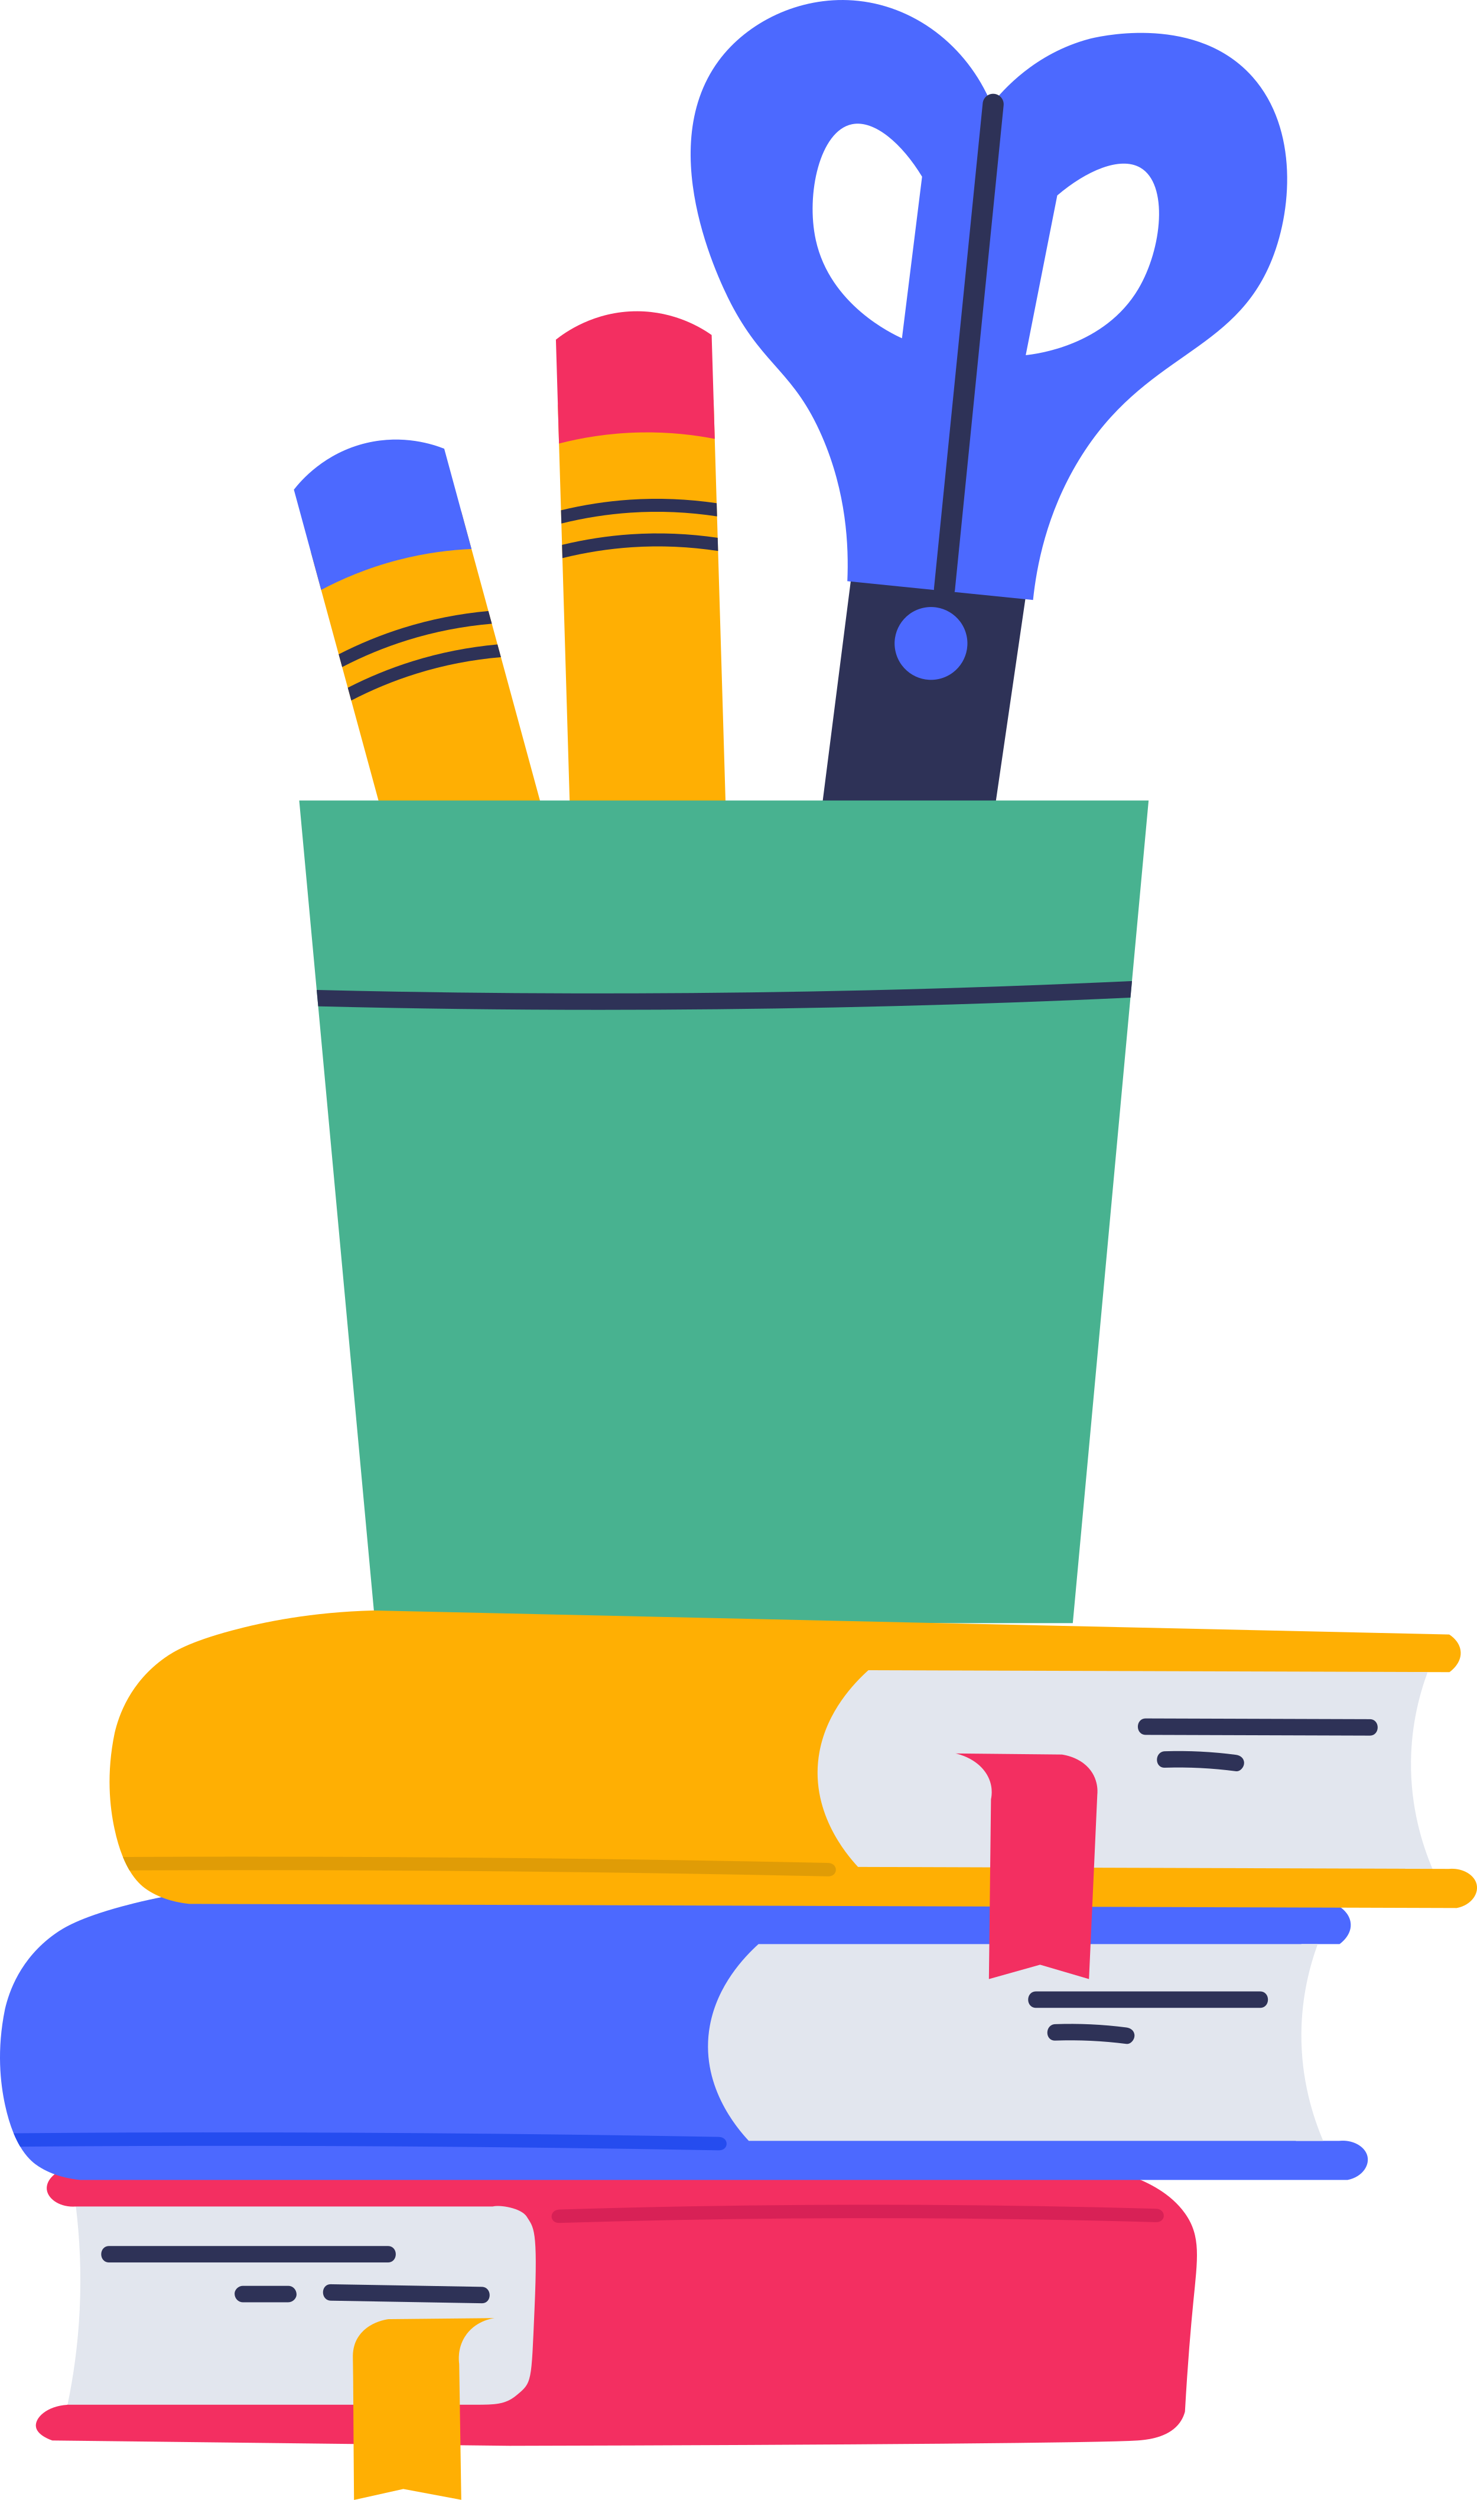 <svg id="_Слой_2" xmlns="http://www.w3.org/2000/svg" width="638.31" height="1080" viewBox="0 0 638.31 1080"><g id="Education01_362613376"><g id="Education01_362613376-2"><g><g><path d="M134.37 238.6l70.75 259.86c16.9 23.87 33.8 47.74 50.7 71.61 3 4.24 9.67 2.3 9.93-2.89 1.45-28.8 2.89-57.6 4.34-86.41L199.34 220.91l-64.97 17.69z" fill="#ffaf03"/><path d="M205.13 498.46c16.9 23.87 33.8 47.74 50.7 71.61 3 4.24 9.67 2.3 9.93-2.89 1.45-28.8 2.89-57.6 4.34-86.41-.26-.32-4.54-5.52-10.99-4.76-5.28.62-9.71 4.95-10.67 10.66-1.56-8.65-10.17-13.26-16.56-11-5.37 1.9-9.05 8.6-7.39 15.58-1.87-5.86-7.38-9.21-11.97-8.37-5.58 1.01-10.09 8.25-7.39 15.58z" fill="#ffe9ad"/><path d="M138.8 254.84c8.4-4.45 19.59-9.39 33.31-12.94 12.09-3.13 22.92-4.36 31.66-4.74-3.93-14.44-7.86-28.87-11.79-43.31-4.68-1.85-17.64-6.26-33.63-2.48-18.2 4.31-28.42 16.42-31.34 20.16 3.93 14.44 7.86 28.87 11.79 43.31z" fill="#4c69ff"/><path d="M265.75 567.18c.25-4.92.49-9.84.74-14.76-3.46-.24-7.01.05-10.54 1.02-3.29.9-6.31 2.29-9.03 4.06 2.97 4.19 5.93 8.38 8.9 12.57 3 4.24 9.67 2.3 9.93-2.89z" fill="#2e3257"/><path d="M175.9 276.62c11.97-3.74 24.23-6.1 36.66-7.16l-1.5-5.5c-12.48 1.14-24.8 3.54-36.83 7.3-9.59 3-18.9 6.82-27.85 11.4l1.5 5.52c8.99-4.67 18.36-8.54 28.03-11.56z" fill="#2e3257"/><path d="M179.83 291.06c11.97-3.74 24.23-6.1 36.66-7.16l-1.5-5.5c-12.48 1.14-24.8 3.54-36.83 7.3-9.59 3-18.9 6.82-27.85 11.4l1.5 5.52c8.99-4.67 18.36-8.54 28.03-11.56z" fill="#2e3257"/></g><g><path d="M241.08 174.78l8.02 269.2c10.85 27.16 21.7 54.32 32.55 81.48 1.93 4.82 8.86 4.5 10.33-.49 8.14-27.67 16.28-55.33 24.42-83l-8.02-269.2-67.3 2z" fill="#ffaf03"/><path d="M249.1 443.99c10.85 27.16 21.7 54.32 32.55 81.48 1.93 4.82 8.86 4.5 10.33-.48 8.14-27.67 16.28-55.33 24.42-83-.18-.38-3.12-6.42-9.57-7.2-5.27-.63-10.6 2.54-12.86 7.87.5-8.77-6.79-15.27-13.53-14.57-5.66.59-10.81 6.25-10.83 13.42-.45-6.14-5.02-10.68-9.68-10.94-5.66-.32-11.74 5.66-10.83 13.42z" fill="#ffe9ad"/><path d="M241.59 191.61c9.2-2.37 21.24-4.55 35.41-4.8 12.49-.22 23.31 1.12 31.89 2.79-.45-14.96-.89-29.91-1.34-44.87-4.11-2.89-15.68-10.21-32.12-10.27-18.7-.06-31.47 9.32-35.19 12.27.45 14.96.89 29.91 1.34 44.87z" fill="#f32f61"/><path d="M291.98 524.98c1.39-4.73 2.78-9.45 4.17-14.18-3.31-1.04-6.83-1.59-10.49-1.48-3.41.1-6.67.75-9.72 1.84 1.9 4.77 3.81 9.54 5.71 14.3 1.93 4.82 8.86 4.5 10.33-.49z" fill="#2e3257"/><path d="M272.57 221.47c12.51-.84 24.98-.26 37.32 1.61l-.17-5.7c-12.4-1.81-24.94-2.35-37.52-1.51-10.03.67-19.97 2.21-29.75 4.57l.17 5.72c9.83-2.44 19.85-4.01 29.95-4.69z" fill="#2e3257"/><path d="M273.01 236.42c12.51-.84 24.98-.26 37.32 1.61l-.17-5.7c-12.4-1.81-24.94-2.35-37.52-1.51-10.03.67-19.97 2.21-29.75 4.57l.17 5.72c9.83-2.44 19.85-4.01 29.95-4.69z" fill="#2e3257"/></g><g><path d="M367.95 248.81c-13.31 104.3-26.62 208.59-39.93 312.88-7.02 21.39 5.22 43.18 23 48.26 19.13 5.46 42.65-8.99 45.69-33.17 15.84-108.54 31.69-217.08 47.53-325.62-25.43-.78-50.86-1.57-76.3-2.36z" fill="#2e3257"/><path d="M417.6 274.12c2.13 8.42-2.98 16.97-11.4 19.1-8.42 2.13-16.97-2.97-19.1-11.4s2.98-16.97 11.4-19.1c8.42-2.13 16.97 2.97 19.1 11.4z" fill="#4c69ff"/><path d="M539.51 31.3c-25.14-25.58-66.8-15.02-68.83-14.48-23.41 6.3-37.2 21.98-42.18 28.29C417.85 19.5 394.71 2.08 368.77.18c-23.47-1.73-45.91 9.41-58.2 26.09-29.17 39.6 3.15 100.95 6.3 106.74 13.87 25.55 26.38 27.93 38.35 55.45 10.62 24.41 11.63 47.48 10.97 62.61 26.75 2.71 53.51 5.42 80.26 8.13 1.5-14.29 5.71-37.25 19.78-60.4 28.31-46.58 67.04-45.43 83.49-86.75 9.36-23.52 10.89-59.28-10.21-80.75zm-149.71 114.83c-4.09-1.83-31.11-14.5-37.24-42.44-4.33-19.73 1.71-47.23 15.68-50.03 9.74-1.95 21.61 8.44 30.25 22.67-2.9 23.27-5.79 46.53-8.69 69.8zm102.16-21.33c-14.58 24.61-44.21 28.16-48.67 28.63 4.54-23 9.08-46 13.62-69 12.67-10.8 27.2-16.94 35.83-12.04 12.39 7.03 9.51 35.04-.79 52.42z" fill="#4c69ff"/><path d="M408.7 259.03c-.32.04-.65.04-.99.0-2.49-.25-4.31-2.47-4.06-4.97l21.05-209.46c.25-2.49 2.46-4.32 4.97-4.06 2.49.25 4.31 2.47 4.06 4.97l-21.05 209.46c-.22 2.16-1.91 3.81-3.98 4.05z" fill="#2e3257"/></g><path d="M463.62 701.2H162.08L129.31 345.83H496.39L463.62 701.2z" fill="#48b290"/><path d="M489.2 423.82c-38.05 1.76-76.11 3.1-114.19 3.99-67.61 1.57-135.24 1.77-202.85.6-11.77-.2-23.54-.46-35.3-.75l.65 7.08c40.59 1 81.2 1.53 121.8 1.52 67.76.0 135.53-1.39 203.24-4.14 8.67-.35 17.33-.75 26-1.15l.66-7.15z" fill="#2e3257"/></g><path d="M24.98 938.39c80.13.98 160.27 1.62 240.43 1.93 74.65.29 149.29.29 223.93.0 6.87 2.53 16.61 7.23 22.76 15.86 7.04 9.89 5.47 19.5 3.6 38.4-1.03 10.42-2.41 26.13-3.6 47.26-.43 1.62-1.4 4.27-3.91 6.67-5.16 4.94-13.4 5.56-16.5 5.8-12.88.97-122.22 1.97-271.5 2.3-65.86-.77-131.71-1.54-197.57-2.3-.48-.15-6.42-2.12-7.07-5.8-.69-3.9 4.65-9.11 13.63-9.62 4.75-8.47 11.49-23.29 12.29-42.54.81-19.24-4.67-34.4-8.69-43.12-6.52.52-11.9-3-12.52-7.11-.43-2.86 1.47-5.84 4.71-7.73z" fill="#f32f61"/><path d="M241.8 960.32c66.94-2.05 133.96-2.58 200.93-1.56 18.94.29 37.88.7 56.81 1.23 4.55.13 4.55-5.67.0-5.8-66.95-1.87-133.96-2.23-200.94-1.04-18.94.34-37.88.8-56.81 1.38-4.54.14-4.56 5.93.0 5.8h0z" fill="#d82156"/><path d="M32.79 953.22H212.98c2.98-.81 12.36.62 14.71 4.48 2.86 4.68 4.86 4.62 3.31 39.82-1.42 32.19-.95 31.65-8.02 37.45-4.71 3.86-9.43 3.86-17.21 3.9H29.19c2.49-11.95 4.47-25.57 5.22-40.61.84-16.76-.01-31.91-1.62-45.05z" fill="#e2e6ee"/><path d="M578.78 823.61c-154.97-2.95-309.93-5.91-464.9-8.86-26.72.78-47.46 5.1-61.27 8.86-18.32 4.99-25.12 9.17-28.83 11.81-15.11 10.76-19.91 25.15-21.62 32.49-3.66 17.82-1.98 32.13.0 41.35 4.11 19.08 11.32 24.57 14.41 26.58 6.33 4.13 13.37 5.44 18.02 5.91H582.38c6.46-1.26 10.04-6.63 8.32-11.09-1.44-3.73-6.39-6.33-11.79-5.8h-18.86c.79-28.33 1.57-56.67 2.36-85h16.5c.31-.21 5.76-4.04 4.71-9.66-.72-3.87-4.04-6.08-4.85-6.59z" fill="#4c69ff"/><path d="M569.48 839.86H327.79c-6.17 5.6-17.78 17.75-20.99 35.17-4.69 25.43 11.78 44.47 16.79 49.83h248.25c-4.46-10.47-9.58-26.52-9.43-46.36.12-15.93 3.61-29.16 7.07-38.64z" fill="#e2e6ee"/><path d="M5.89 921.6c.93 2.24 1.89 4.16 2.85 5.77 34.24-.25 68.49-.39 102.73-.34 42.49.06 84.99.34 127.47.85 23.89.29 47.77.65 71.66 1.08 4.55.08 4.55-5.71.0-5.8-42.48-.76-84.97-1.3-127.46-1.62-42.49-.31-84.98-.4-127.48-.26-16.59.05-33.19.19-49.78.31z" fill="#254cef"/><g><path d="M167.61 970.3H47.17c-4.57.0-4.58 7.1.0 7.1h120.44c4.57.0 4.58-7.1.0-7.1z" fill="#2e3257"/><path d="M124.6 987.5h-19.66c-1.86.0-3.64 1.63-3.55 3.55.09 1.92 1.56 3.55 3.55 3.55h19.66c1.86.0 3.64-1.63 3.55-3.55-.09-1.92-1.56-3.55-3.55-3.55z" fill="#2e3257"/><path d="M208.18 987.93c-21.72-.37-43.44-.74-65.16-1.12-4.57-.08-4.57 7.03.0 7.1 21.72.37 43.44.74 65.16 1.12 4.57.08 4.57-7.03.0-7.1z" fill="#2e3257"/></g><path d="M213.77 1001.43c-1.05.13-8.69 1.24-12.96 8.2-3.07 5-2.57 10.05-2.36 11.59.3 19.58.6 39.15.9 58.73-8.35-1.56-16.7-3.13-25.05-4.69-7.1 1.58-14.21 3.16-21.31 4.74-.28-31.48-.31-54.43-.49-60.85-.04-1.47-.2-5.35 2.03-9.1.88-1.48 2.11-2.96 3.85-4.29 3.51-2.7 7.47-3.56 9.43-3.86 15.32-.16 30.64-.31 45.96-.47z" fill="#ffaf03"/><g><path d="M544.54 860.31h-96.78c-4.57.0-4.58 7.1.0 7.1h96.78c4.57.0 4.58-7.1.0-7.1z" fill="#2e3257"/><path d="M486.75 875.88c-10.18-1.31-20.44-1.79-30.7-1.43-4.56.16-4.58 7.26.0 7.1 10.26-.35 20.52.13 30.7 1.43 1.91.24 3.55-1.81 3.55-3.55.0-2.12-1.64-3.31-3.55-3.55z" fill="#2e3257"/></g><path d="M626.32 706.12c-154.95-3.46-309.91-6.92-464.86-10.38-26.73.69-47.48 4.95-61.29 8.66-18.33 4.93-25.15 9.09-28.87 11.72-15.15 10.71-19.99 25.09-21.73 32.42-3.72 17.81-2.09 32.13-.13 41.35 4.04 19.09 11.24 24.6 14.33 26.63 6.32 4.15 13.35 5.48 18 5.97 182.59.6 365.19 1.19 547.78 1.79 6.46-1.24 10.06-6.6 8.35-11.07-1.42-3.74-6.37-6.35-11.77-5.83-6.29-.02-12.57-.04-18.86-.06.88-28.33 1.76-56.66 2.63-84.99 5.5.02 11 .04 16.5.05.31-.21 5.77-4.02 4.75-9.64-.7-3.87-4.02-6.1-4.83-6.61z" fill="#ffaf03"/><path d="M616.97 722.34c-80.56-.26-161.13-.53-241.69-.79-6.19 5.58-17.84 17.7-21.1 35.1-4.77 25.42 11.63 44.51 16.63 49.88 82.75.27 165.5.54 248.25.81-4.42-10.48-9.5-26.55-9.28-46.39.18-15.93 3.71-29.15 7.2-38.61z" fill="#e2e6ee"/><path d="M412.95 757.5c1.41.31 8.74 2.07 12.96 8.2 3.55 5.15 2.67 10.16 2.36 11.59-.3 25.89-.6 51.78-.9 77.68 7.37-2.07 14.75-4.13 22.12-6.2 7.04 2.07 14.09 4.13 21.13 6.2 1.2-26.58 2.4-53.16 3.6-79.75.11-1.02.75-8.29-5.88-13.39-3.51-2.7-7.47-3.56-9.43-3.86-15.32-.16-30.64-.31-45.96-.47z" fill="#f32f61"/><path d="M53.12 802.24c.92 2.24 1.88 4.16 2.84 5.78 34.24-.13 68.49-.16 102.74.0 42.49.2 84.98.62 127.47 1.27 23.89.36 47.77.8 71.65 1.31 4.55.1 4.57-5.7.02-5.8-42.48-.9-84.97-1.58-127.46-2.03-42.49-.45-84.98-.68-127.48-.68-16.59.0-33.19.08-49.78.15z" fill="#e09c06"/><g><path d="M591.96 742.7c-32.26-.11-64.52-.21-96.78-.32-4.57-.02-4.6 7.09-.02 7.1 32.26.11 64.52.21 96.78.32 4.57.02 4.6-7.09.02-7.1z" fill="#2e3257"/><path d="M534.12 758.09c-10.17-1.34-20.43-1.85-30.69-1.53-4.56.14-4.6 7.25-.02 7.1 10.26-.32 20.52.19 30.69 1.53 1.9.25 3.56-1.8 3.56-3.54.0-2.12-1.63-3.31-3.54-3.56z" fill="#2e3257"/></g></g></g></svg>